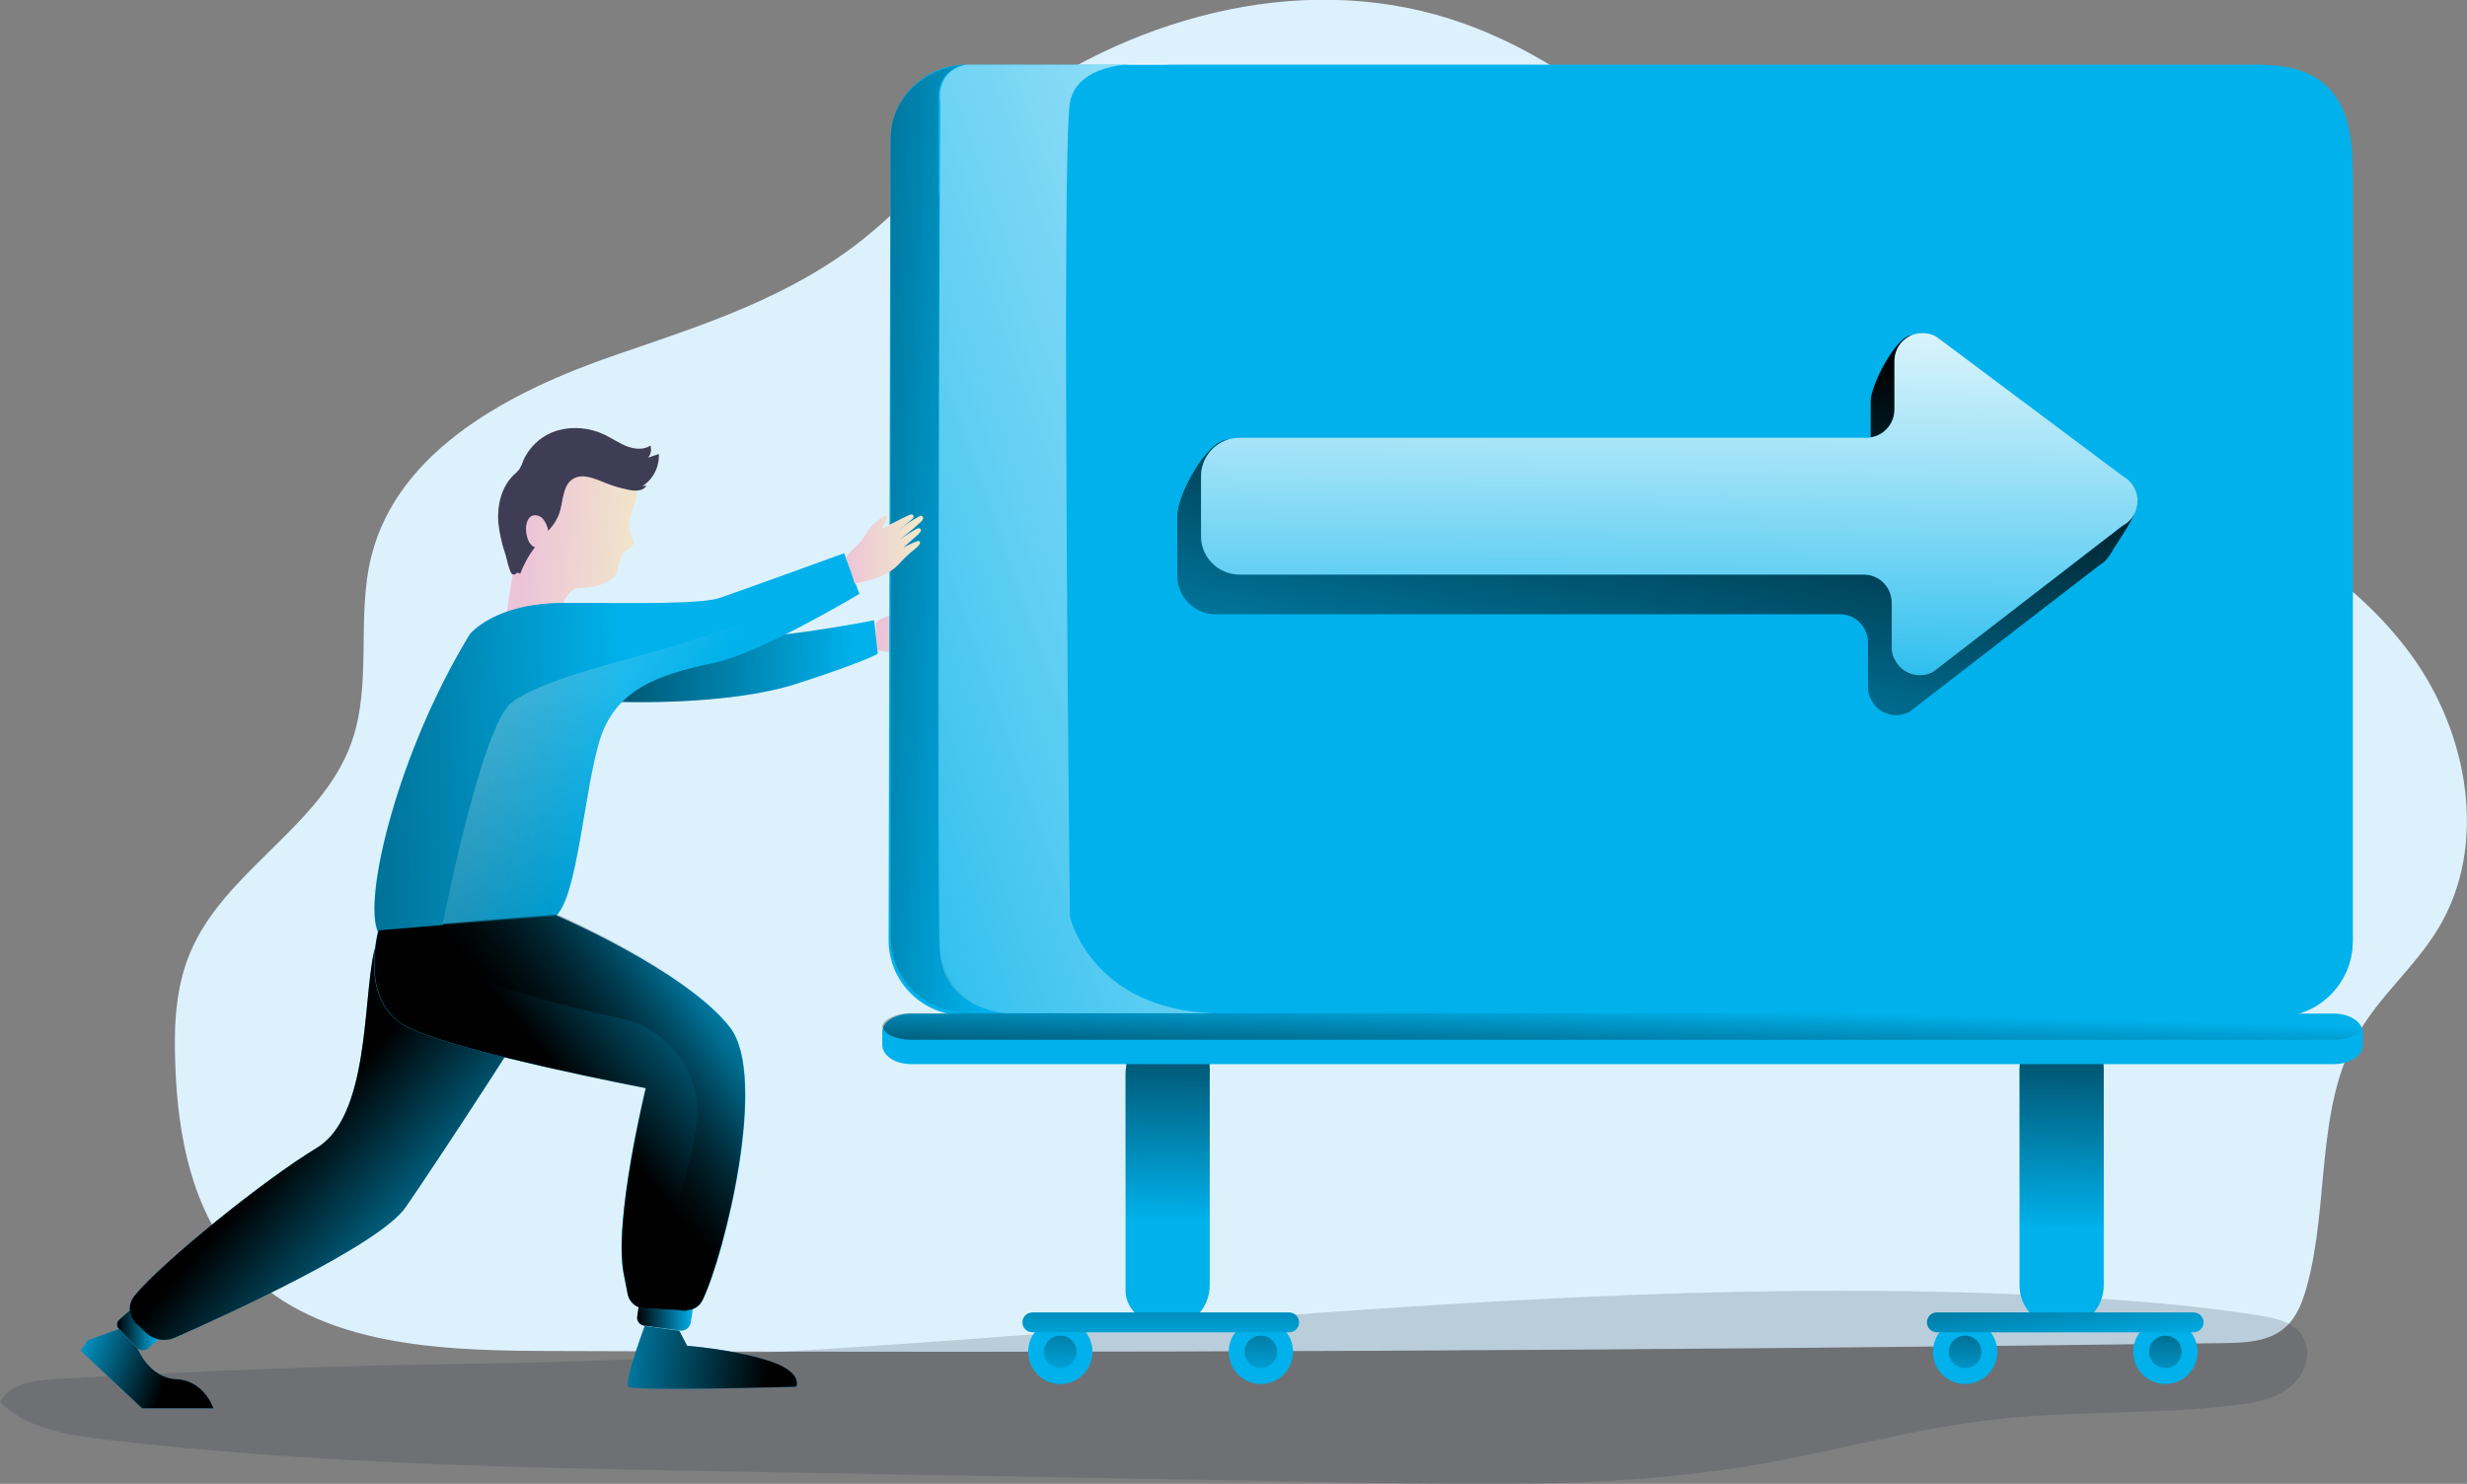 <?xml version="1.0" encoding="UTF-8"?>
<svg enable-background="new 0 0 820.4 493.5" version="1.1" viewBox="0 0 820.4 493.5" xml:space="preserve" xmlns="http://www.w3.org/2000/svg">
<rect x="0" y="0" width="820.4" height="493.5" fill="#808080" stroke="none"/>
<style type="text/css">
	.st0{fill:#DDF1FD;enable-background:new    ;}
	.st1{opacity:0.18;fill:#1D2741;enable-background:new    ;}
	.st2{fill:url(#r);}
	.st3{fill:#3F3D56;}
	.st4{fill:#00B1EB;}
	.st5{fill:url(#h);}
	.st6{fill:url(#g);}
	.st7{fill:url(#f);}
	.st8{fill:url(#e);}
	.st9{fill:url(#d);}
	.st10{fill:url(#c);}
	.st11{fill:url(#b);}
	.st12{fill:url(#a);}
	.st13{fill:url(#ab);}
	.st14{fill:url(#aa);}
	.st15{fill:url(#z);}
	.st16{fill:url(#y);}
	.st17{fill:url(#x);}
	.st18{fill:url(#w);}
	.st19{fill:url(#v);}
	.st20{fill:url(#u);}
	.st21{fill:url(#t);}
	.st22{fill:url(#s);}
	.st23{fill:url(#q);}
	.st24{fill:url(#p);}
	.st25{fill:url(#o);}
	.st26{fill:url(#n);}
	.st27{fill:url(#m);}
	.st28{fill:url(#l);}
	.st29{fill:url(#k);}
	.st30{fill:url(#j);}
	.st31{fill:url(#i);}
</style>
<title>20. Moving Forward</title>
<path class="st0" d="m204.6 118.1c-34.6 11.9-72.2 31.4-81.1 66.9-5.1 20.3 0.4 42.5-6.7 62.2-10.1 27.9-42.5 42.6-53.7 70-4.8 11.6-5.3 24.5-4.8 37 0.8 23.5 5.5 48.2 21.1 65.9 23.7 26.9 64.2 29 100 29.2 186.7 0.8 373.3-0.1 560-2.6 7.2-0.1 15.1-0.4 20.5-5.2 3.9-3.4 5.8-8.5 7.2-13.5 7.7-27.9 2.7-59.6 17.3-84.6 7.3-12.5 18.8-22 26.3-34.4 16.9-27.6 10.2-65-8.8-91.1s-48.2-43-77.7-56.4-60.4-23.9-87.8-41.2c-52.8-33.6-90.3-91-149.1-112.3-51-18.5-108.2-3.5-151 27.4-18.2 13.2-32.2 30.5-49.6 44.4-24.4 19.3-53.3 28.4-82.1 38.3z"/>
<path class="st1" d="m18 458.7c-6.8 0.4-14.8 1.5-18 7.6 9 8.9 22.5 11 35.1 12.5 69.1 8.1 138.8 9.4 208.3 10.6l208.8 3.7c43.6 0.8 87.4 1.5 130.4-5.7 27.2-4.6 53.9-12.4 81.4-15.4 26.2-2.9 52.8-1.5 79-4.6 6.5-0.8 13.3-2 18.5-6.1s7.7-12.1 3.9-17.4c-3-4.2-8.6-5.5-13.6-6.3-19-3.1-38.2-4.7-57.4-5.9-178.3-11-355.6 19-533.6 21.8-47.9 0.6-95 2.4-142.8 5.2z"/>
<linearGradient id="r" x1="-70.69" x2="-30.04" y1="223.41" y2="223.41" gradientTransform="matrix(1 .08 -.08 1 263.71 -34.35)" gradientUnits="userSpaceOnUse">
	<stop stop-color="#ECC4D7" offset="0"/>
	<stop stop-color="#EFD4D1" offset=".42"/>
	<stop stop-color="#F2EAC9" offset="1"/>
</linearGradient>
<path class="st2" d="m167.6 210.2s4.6-33.8 7.3-39.4 3.4-29.1 33.9-13.2c0 0 4.5 4.5 2.2 10.1s-2.1 9.6-0.5 11.6-2.7 4.1-2.7 4.1-1-0.3-2.4 6.1-13.9 6.1-13.9 6.1-6.7 3.4-5.1 13.4-15.6 9-18.8 1.2z"/>
<path class="st3" d="m165.7 173.7c-0.4-5.6 1-11.6 5-15.6 0.7-0.6 1.4-1.3 2-2 0.5-0.9 1-1.9 1.3-2.9 2.2-4.9 6.4-8.6 11.6-10.1 5.2-1.4 10.7-0.8 15.5 1.5 2.5 1.2 4.7 2.8 7.3 3.8s5.6 1.3 7.9-0.2c0.4 1.4 0.2 2.9-0.8 4l3.6-1.2c0.2 4.3-1.9 8.4-5.5 10.7l1.4-0.2c-1.1 1.9-3.8 1.9-5.9 1.4-2.7-0.5-5.3-1.3-7.8-2.3-3.5-1.4-7.6-3.3-10.8-1.3s-3.2 6.7-4.2 10.4c-0.7 2.6-2.1 4.9-4 6.8-0.2-1.3-0.7-2.5-1.5-3.6-0.7-1.1-2.1-1.7-3.4-1.5-2.2 0.5-2.7 3.5-2.4 5.7 0.3 2 1 4.3 2.9 4.9-2.1 2.7-3.7 5.7-4.9 8.8l-1.1-0.4c-0.2 0.6-0.9 0.8-1.5 0.6-1-0.4-2.1-6.3-2.6-7.5-1-2.9-1.7-6.3-2.1-9.8z"/>
<circle class="st4" cx="352.6" cy="449.6" r="10.7"/>
<linearGradient id="h" x1="353.28" x2="352.44" y1="90.79" y2="33.35" gradientTransform="matrix(1 0 0 -1 -.03 494.01)" gradientUnits="userSpaceOnUse">
	<stop offset="0"/>
	<stop stop-opacity="0" offset=".99"/>
</linearGradient>
<path class="st5" d="m358 449.6c0 3-2.4 5.4-5.4 5.4s-5.4-2.4-5.4-5.4 2.4-5.4 5.4-5.4 5.4 2.4 5.4 5.4z"/>
<circle class="st4" cx="419.3" cy="449.6" r="10.7"/>
<linearGradient id="g" x1="419.93" x2="419.08" y1="89.8" y2="32.36" gradientTransform="matrix(1 0 0 -1 0 494)" gradientUnits="userSpaceOnUse">
	<stop offset="0"/>
	<stop stop-opacity="0" offset=".99"/>
</linearGradient>
<circle class="st6" cx="419.3" cy="449.6" r="5.4"/>
<circle class="st4" cx="653.5" cy="449.6" r="10.7"/>
<linearGradient id="f" x1="654.09" x2="653.24" y1="86.36" y2="28.92" gradientTransform="matrix(1 0 0 -1 0 494)" gradientUnits="userSpaceOnUse">
	<stop offset="0"/>
	<stop stop-opacity="0" offset=".99"/>
</linearGradient>
<circle class="st7" cx="653.5" cy="449.6" r="5.4"/>
<circle class="st4" cx="720.1" cy="449.6" r="10.7"/>
<linearGradient id="e" x1="720.72" x2="719.88" y1="85.38" y2="27.94" gradientTransform="matrix(1 0 0 -1 0 494)" gradientUnits="userSpaceOnUse">
	<stop offset="0"/>
	<stop stop-opacity="0" offset=".99"/>
</linearGradient>
<circle class="st8" cx="720.1" cy="449.6" r="5.4"/>
<linearGradient id="d" x1="-631.1" x2="-605.46" y1="1609.3" y2="1609.3" gradientTransform="matrix(.93 .36 -.36 .93 1462.7 -1063.6)" gradientUnits="userSpaceOnUse">
	<stop stop-color="#ECC4D7" offset="0"/>
	<stop stop-color="#EFD4D1" offset=".42"/>
	<stop stop-color="#F2EAC9" offset="1"/>
</linearGradient>
<path class="st9" d="m291.5 206.8c1.9-1.5 4.5-1.9 6.6-3.1 1-0.6 1.8-1.4 2.8-2 2.4-1.7 5.2-2.7 8.1-3 0.5 0.9-2.2 3.1-3.3 3.7 4-0.4 6.6-0.8 10.6-1 1.6 0 1.1 1.3 0.5 1.6-1.1 0.5-4.5 1.5-5.7 2 2.7-1 5.5-1.6 8.3-1.9 1.2 0.2 0.7 1.5-0.1 1.8-2.9 1.2-5.9 2.2-9 3 2.1-0.4 4.9-1.2 7-1.2 0.4 0 0.7 0.3 0.7 0.7 0 0.2-0.1 0.5-0.3 0.6-0.7 0.4-1.4 0.8-2.1 1l-5.4 2c1.7-0.3 3.5-0.4 5.2-0.4 1.1 0.1 1.4 1.2-1.3 2.1-2.4 0.7-4.7 1.6-6.9 2.7-4.9 2.6-10.9 1.7-16.4 0.8 0.4-3.3 0.4-6.3 0.7-9.4z"/>
<path class="st4" d="m43.2 435.8-3.5 3.1c-0.9 0.7-1 2-0.3 2.9l0.1 0.1 6.2 6.4c1 1 2.6 1 3.6 0.1l3.4-3-9.5-9.6z"/>
<path class="st4" d="m212.7 432.5-0.8 5.4c-0.2 1.5 0.9 2.8 2.4 3h0.1l11.6 1.6c1.7 0.3 3.3-0.8 3.7-2.5l0.8-5.3-17.8-2.2z"/>
<linearGradient id="c" x1="38.97" x2="52.84" y1="51.566" y2="51.566" gradientTransform="matrix(1 0 0 -1 -.03 494.01)" gradientUnits="userSpaceOnUse">
	<stop offset="0"/>
	<stop stop-opacity="0" offset=".99"/>
</linearGradient>
<path class="st10" d="m43.2 435.8-3.5 3.1c-0.9 0.7-1 2-0.3 2.9l0.1 0.1 6.2 6.4c1 1 2.6 1 3.6 0.1l3.4-3-9.5-9.6z"/>
<linearGradient id="b" x1="211.9" x2="230.53" y1="56.462" y2="56.462" gradientTransform="matrix(1 0 0 -1 -.03 494.01)" gradientUnits="userSpaceOnUse">
	<stop offset="0"/>
	<stop stop-opacity="0" offset=".99"/>
</linearGradient>
<path class="st11" d="m212.7 432.5-0.8 5.4c-0.2 1.5 0.9 2.8 2.4 3h0.1l11.6 1.6c1.7 0.3 3.3-0.8 3.7-2.5l0.8-5.3-17.8-2.2z"/>
<path class="st4" d="m134.2 311.3c-4.5-1-9.1 1.5-9.9 5.6-3.6 16.6-1.6 54.4-19 64.9s-51.7 38.2-60.6 49.2c-2.3 2.8-2 6.9 0.7 9.3l3.3 3.1c2.6 2.3 6.2 2.9 9.4 1.5 16.8-7.4 68-30.7 76.8-43.4 10.6-15.3 49.1-74.1 49.1-76.5 0-1.9-33.6-9.9-49.8-13.7z"/>
<linearGradient id="a" x1="103.29" x2="164.95" y1="121.15" y2="67.938" gradientTransform="matrix(1 0 0 -1 -.03 494.01)" gradientUnits="userSpaceOnUse">
	<stop offset="0"/>
	<stop stop-opacity="0" offset=".99"/>
</linearGradient>
<path class="st12" d="m134.2 311.3c-4.5-1-9.1 1.5-9.9 5.6-3.6 16.6-1.6 54.4-19 64.9s-51.7 38.2-60.6 49.2c-2.3 2.8-2 6.9 0.7 9.3l3.3 3.1c2.6 2.3 6.2 2.9 9.4 1.5 16.8-7.4 68-30.7 76.8-43.4 10.6-15.3 49.1-74.1 49.1-76.5 0-1.9-33.6-9.9-49.8-13.7z"/>
<path class="st4" d="m205.5 233.4s36.1 1.5 59.4-6 27-10 27-10l-1.2-11.1s-41.4 8.2-55.2 5.4-31.7 5.6-31.7 5.6l1.7 16.1z"/>
<linearGradient id="ab" x1="137" x2="288.7" y1="-85.582" y2="-77.482" gradientTransform="translate(-3.61 299.33)" gradientUnits="userSpaceOnUse">
	<stop offset="0"/>
	<stop stop-opacity="0" offset=".99"/>
</linearGradient>
<path class="st13" d="m205.5 233.4s36.1 1.5 59.4-6 27-10 27-10l-1.2-11.1s-41.4 8.2-55.2 5.4-31.7 5.6-31.7 5.6l1.7 16.1z"/>
<path class="st4" d="m782.4 59.1v253.5c0 13.9-11.3 25.1-25.1 25.1h-436.7c-13.9 0-25.1-11.2-25.1-25.1l0.6-266c0-13.9 11.3-25.1 25.1-25.1l-0.6 12.5h436.6c13.9 0 25.2 11.2 25.2 25.1z"/>
<linearGradient id="aa" x1="188.96" x2="337.62" y1="334.66" y2="326.21" gradientTransform="matrix(1 0 0 -1 -.03 494.01)" gradientUnits="userSpaceOnUse">
	<stop offset=".01"/>
	<stop stop-opacity="0" offset=".99"/>
</linearGradient>
<path class="st14" d="m783 58.1v253.5c0 13.9-11.3 25.1-25.1 25.1h-436.6c-13.9 0-25.1-11.2-25.1-25.1v-265.5c0-13.9 12.1-24.5 26-24.5h432c26.6 1 28.8 22.6 28.8 36.5z"/>
<path class="st4" d="m322.1 21.5h429.7c5.5 0 10 4.5 10 10v31.1c0 5.5-4.5 10-10 10h-429.7c-5.5 0-10-4.5-10-10v-31.1c0-5.5 4.5-10 10-10z"/>
<path class="st4" d="m782.4 59.6v253.5c0 13.9-11.3 25.1-25.1 25.1l-419.9-0.5c-13.9 0-25.1-11.2-25.1-25.1v-253c0-13.9 11.3-25.1 25.1-25.1l414.6-12.9c30.4-0.1 30.4 24.1 30.4 38z"/>
<path class="st4" d="m156.2 211s8.1-10.6 31.9-10.5 45.1 0.4 51.1-1.6 41.5-14.9 41.5-14.9l5.1 13.5s-32.9 19.8-48.5 23c-18.9 3.9-32.9 9-38 26.1s-7.3 51.5-14.4 58-54 16.7-59.2 5.5 6.7-60.1 30.5-99.1z"/>
<linearGradient id="z" x1="-26.43" x2="214.68" y1="-38.832" y2="-49.792" gradientTransform="translate(-3.61 299.33)" gradientUnits="userSpaceOnUse">
	<stop offset="0"/>
	<stop stop-opacity="0" offset=".99"/>
</linearGradient>
<path class="st15" d="m285.9 197.5s-4 2.4-9.8 5.6c-11 6.1-28.5 15.3-38.7 17.4-18.9 3.9-32.9 9-38 26.1-4.7 15.6-6.9 45.8-12.7 55.7-0.5 0.8-1 1.6-1.7 2.2-7.1 6.5-54 16.7-59.2 5.5s6.6-59.9 30.4-99c0 0 8.1-10.6 31.9-10.5s45.1 0.4 51.1-1.6 41.5-14.8 41.5-14.8l5.2 13.4z"/>
<path class="st4" d="m125.8 309.4s-6.9 24.1 9.8 32.3 79.1 20.2 79.1 20.2-10.9 44.4-7.3 62l1.4 6.8c0.6 2.5 2.9 4.3 5.5 4.4l13.5 0.7c2.4 0.2 4.6-1.1 5.8-3.2 7.4-15 22-74.4 9.2-90.9-14.6-18.8-57.7-37.2-57.7-37.2l-59.3 4.9z"/>
<linearGradient id="y" x1="190.43" x2="251.25" y1="131.67" y2="182.35" gradientTransform="matrix(1 0 0 -1 -.03 494.01)" gradientUnits="userSpaceOnUse">
	<stop offset="0"/>
	<stop stop-opacity="0" offset=".99"/>
</linearGradient>
<path class="st16" d="m233.7 432.2-0.2 0.4c-0.9 1.7-2.5 2.8-4.4 3.1-0.4 0.1-0.9 0.1-1.3 0.1l-2.5-0.1-11-0.6c-2.6 0-4.8-1.8-5.5-4.4l-1.3-6.8c-3.6-17.6 7.3-62 7.3-62s-62.4-12-79.1-20.2-9.8-32.3-9.8-32.3l21.4-1.8 37.7-3.1s43.1 18.3 57.7 37.2c12.7 16.3-1.6 74.8-9 90.5z"/>
<linearGradient id="x" x1="153.75" x2="238.78" y1="103.93" y2="150.11" gradientTransform="matrix(1 0 0 -1 -.03 494.01)" gradientUnits="userSpaceOnUse">
	<stop offset="0"/>
	<stop stop-opacity="0" offset=".99"/>
</linearGradient>
<path class="st17" d="m233.7 431.8-4.6 3.5-1 0.8c-1 0-2-0.3-2.8-0.8-1.3-0.7-2.3-2-2.6-3.5l-1.4-6.8c-1.6-7.6 8.5-38 10.3-50 2.5-16.7-8.3-32.5-24.8-36.2-18.3-4.1-39.6-9.5-48.4-13.8-7.8-3.8-10.4-11.1-11.1-17.8l37.8-3.1s43.1 18.3 57.7 37.2c12.6 16.4-1.7 74.8-9.1 90.5z"/>
<linearGradient id="w" x1="232.15" x2="232.15" y1="117.89" y2="117.89" gradientTransform="translate(-3.61 299.33)" gradientUnits="userSpaceOnUse">
	<stop stop-color="#ECC4D7" offset="0"/>
	<stop stop-color="#EFD4D1" offset=".42"/>
	<stop stop-color="#F2EAC9" offset="1"/>
</linearGradient>
<path class="st18" d="m228.5 417.2"/>
<path class="st4" d="m214.4 441s-6.9 18.6-5.5 20.2 55.9 0 55.9 0 2.6-5-9.7-8.8-26.6-4.8-26.6-4.8l-2.6-5-11.5-1.6z"/>
<path class="st4" d="m39.6 442-10.3 3.7-2.5 3.5 20.5 19.2h23.7s-3.1-9.3-12.3-9.7-13-10.3-13-10.3l-6.1-6.4z"/>
<linearGradient id="v" x1="255.61" x2="186.16" y1="38.517" y2="45.277" gradientTransform="matrix(1 0 0 -1 -.03 494.01)" gradientUnits="userSpaceOnUse">
	<stop offset="0"/>
	<stop stop-opacity="0" offset=".99"/>
</linearGradient>
<path class="st19" d="m214.4 441s-6.9 18.6-5.5 20.2 55.9 0 55.9 0 2.6-5-9.7-8.8-26.6-4.8-26.6-4.8l-2.6-5-11.5-1.6z"/>
<linearGradient id="u" x1="55.021" x2="20.671" y1="34.684" y2="47.074" gradientTransform="matrix(1 0 0 -1 -.03 494.01)" gradientUnits="userSpaceOnUse">
	<stop offset="0"/>
	<stop stop-opacity="0" offset=".99"/>
</linearGradient>
<path class="st20" d="m39.6 442-10.3 3.7-2.5 3.5 20.5 19.2h23.7s-3.1-9.3-12.3-9.7-13-10.3-13-10.3l-6.1-6.4z"/>
<linearGradient id="t" x1="285" x2="310.61" y1="-116.74" y2="-116.74" gradientTransform="translate(-3.61 299.33)" gradientUnits="userSpaceOnUse">
	<stop stop-color="#ECC4D7" offset="0"/>
	<stop stop-color="#EFD4D1" offset=".42"/>
	<stop stop-color="#F2EAC9" offset="1"/>
</linearGradient>
<path class="st21" d="m281.4 185.3c1.2-2.1 3.5-3.4 5-5.3 0.7-0.9 1.2-1.9 1.9-2.9 1.6-2.5 3.8-4.5 6.4-5.8 0.8 0.6-0.9 3.7-1.7 4.7 3.6-1.8 5.8-3.1 9.5-4.8 1.5-0.5 1.5 0.8 1 1.3-0.9 0.9-3.7 3-4.6 3.9 2.2-1.9 4.5-3.5 7.1-4.8 1.2-0.3 1.2 1.1 0.5 1.7-2.3 2.2-4.7 4.2-7.3 6.1 1.8-1.1 4.2-2.9 6.1-3.7 0.4-0.1 0.8 0.1 0.9 0.4 0.1 0.2 0 0.4 0 0.6-0.5 0.7-1 1.2-1.6 1.7l-4.3 3.8c1.5-0.9 3.1-1.6 4.7-2.2 1-0.3 1.7 0.6-0.5 2.4-1.9 1.5-3.8 3.2-5.4 5-3.7 4.2-9.5 5.6-14.9 6.7-0.8-3-1.9-5.8-2.8-8.8z"/>
<path class="st4" d="m388.3 441.5c-7.8 0-14-6.3-14-12v-71.9c0-9.8 6.3-16.1 14-16.1s14 6.3 14 14v71.9c0 7.8-6.2 14.1-14 14.1 0.1 0 0.1 0 0 0z"/>
<path class="st4" d="m685.6 441.5c-7.7 0-14-6.3-14-14v-71.9c0-7.7 6.3-14 14-14s14 6.3 14 14v71.9c0 7.7-6.2 14-14 14z"/>
<linearGradient id="s" x1="392.79" x2="391.77" y1=".59" y2="107.48" gradientTransform="translate(-3.61 299.33)" gradientUnits="userSpaceOnUse">
	<stop offset="0"/>
	<stop stop-opacity="0" offset=".99"/>
</linearGradient>
<path class="st22" d="m388.3 441.5c-7.8 0-14-6.3-14-12v-71.9c0-9.8 6.3-16.1 14-16.1s14 6.3 14 14v71.9c0 7.8-6.2 14.1-14 14.1 0.1 0 0.1 0 0 0z"/>
<linearGradient id="q" x1="690.1" x2="689.08" y1="3.42" y2="110.31" gradientTransform="translate(-3.61 299.33)" gradientUnits="userSpaceOnUse">
	<stop offset="0"/>
	<stop stop-opacity="0" offset=".99"/>
</linearGradient>
<path class="st23" d="m685.6 441.5c-7.7 0-14-6.3-14-14v-71.9c0-7.7 6.3-14 14-14s14 6.3 14 14v71.9c0 7.7-6.2 14-14 14z"/>
<path class="st4" d="m428.7 443.1h-85.4c-1.8 0-3.3-1.5-3.3-3.3s1.5-3.3 3.3-3.3h85.4c1.8 0 3.3 1.5 3.3 3.3s-1.4 3.3-3.3 3.3z"/>
<path class="st4" d="m729.5 443.1h-85.4c-1.8 0-3.3-1.5-3.3-3.3s1.5-3.3 3.3-3.3h85.4c1.8 0 3.3 1.5 3.3 3.3s-1.5 3.3-3.3 3.3z"/>
<linearGradient id="p" x1="683.81" x2="691.85" y1="86.16" y2="152.35" gradientTransform="translate(-3.61 299.33)" gradientUnits="userSpaceOnUse">
	<stop offset="0"/>
	<stop stop-opacity="0" offset=".99"/>
</linearGradient>
<path class="st24" d="m729.5 443.1h-85.4c-1.8 0-3.3-1.5-3.3-3.3s1.5-3.3 3.3-3.3h85.4c1.8 0 3.3 1.5 3.3 3.3s-1.5 3.3-3.3 3.3z"/>
<linearGradient id="o" x1="389.62" x2="389.62" y1="89.29" y2="149.81" gradientTransform="translate(-3.61 299.33)" gradientUnits="userSpaceOnUse">
	<stop offset="0"/>
	<stop stop-opacity="0" offset=".99"/>
</linearGradient>
<path class="st25" d="m428.7 443.1h-85.4c-1.8 0-3.3-1.5-3.3-3.3s1.5-3.3 3.3-3.3h85.4c1.8 0 3.3 1.5 3.3 3.3s-1.4 3.3-3.3 3.3z"/>
<linearGradient id="n" x1="647.69" x2="733.12" y1="143.75" y2="143.75" gradientTransform="translate(-3.61 299.33)" gradientUnits="userSpaceOnUse">
	<stop offset="0"/>
	<stop stop-opacity="0" offset=".99"/>
</linearGradient>
<path class="st26" d="m729.5 443.1h-85.4"/>
<path class="st4" d="m621.2 228.5v-14.8c0-5.2-4.1-9.4-9.3-9.4h-207.6c-7 0-12.8-5.7-12.8-12.8v-19.9c0-7 5.7-12.8 12.8-12.8h208.4c5.2 0 9.4-4.2 9.4-9.4v-16.1c0-5.2 4.2-9.4 9.4-9.3 1.5 0 2.9 0.4 4.2 1 0.2 0.1 0.3 0.2 0.5 0.3l61.9 46.3c4.5 2.5 6.2 8.2 3.7 12.7-0.9 1.6-2.2 2.9-3.8 3.7l-62.7 48.4c-0.2 0.1-0.4 0.3-0.6 0.4-4.7 2.3-10.3 0.3-12.5-4.3-0.7-1.1-1-2.5-1-4z"/>
<path class="st4" d="m320.2 59.8s0.7-20 23.9-21.6h52.4s-30.3 4.8-33.2 21.6 0 245.1 0 245.1 4.3 26.7 45.2 28.1h-71.3s-15.9-4.3-17-14.9 0-258.3 0-258.3z"/>
<path class="st4" d="m621.2 228.5v-14.8c0-5.2-4.1-9.4-9.3-9.4h-207.6c-7 0-12.8-5.7-12.8-12.8v-19.9c0-7 5.7-12.8 12.8-12.8h208.4c5.2 0 9.4-4.2 9.4-9.4v-16.1c0-5.2 4.2-9.4 9.4-9.3 1.5 0 2.9 0.4 4.2 1 0.2 0.1 0.3 0.2 0.5 0.3l61.9 46.3c4.5 2.5 6.2 8.2 3.7 12.7-0.9 1.6-2.2 2.9-3.8 3.7l-62.7 48.4c-0.2 0.1-0.4 0.3-0.6 0.4-4.7 2.3-10.3 0.3-12.5-4.3-0.7-1.1-1-2.5-1-4z"/>
<linearGradient id="m" x1="563.36" x2="527.2" y1="389.81" y2="196.56" gradientTransform="matrix(1 0 0 -1 -.03 494.01)" gradientUnits="userSpaceOnUse">
	<stop offset=".01"/>
	<stop stop-opacity="0" offset=".99"/>
</linearGradient>
<path class="st27" d="m621.2 228.5v-14.8c0-5.2-4.1-9.4-9.3-9.4h-207.6c-7 0-12.8-5.7-12.8-12.8v-19.9c0-7.1 9.9-25.4 17-25.4l-4.2 12.6h208.4c5.2 0 9.4-4.2 9.4-9.4v-16.1c0-5.2 8.6-21.9 13.8-21.8 1.5 0-1.5 12.9-0.2 13.5 0.2 0.1 0.3 0.2 0.5 0.3l73.5 39.3c4.5 2.5-5.4 15.2-7.9 19.7-0.9 1.6-2.2 2.9-3.8 3.8l-62.7 48.4c-0.2 0.1-0.4 0.3-0.6 0.4-4.7 2.3-10.3 0.3-12.5-4.3-0.7-1.2-1-2.6-1-4.1z"/>
<path class="st4" d="m629.1 215.3v-14.8c0-5.2-4.1-9.4-9.3-9.4h-207.6c-7 0-12.8-5.7-12.8-12.8v-19.9c0-7 5.7-12.8 12.8-12.8h208.4c5.2 0 9.4-4.2 9.4-9.4v-16.1c0-5.2 4.2-9.4 9.4-9.3 1.5 0 2.9 0.3 4.2 1 0.2 0.1 0.3 0.2 0.5 0.3l61.9 46.3c4.5 2.5 6.2 8.2 3.7 12.7-0.9 1.6-2.2 2.9-3.8 3.7l-62.7 48.4c-0.2 0.1-0.4 0.3-0.6 0.4-4.7 2.3-10.3 0.3-12.5-4.3-0.7-1.1-1-2.5-1-4z"/>
<linearGradient id="l" x1="556.29" x2="554.04" y1="426.38" y2="241.68" gradientTransform="matrix(1 0 0 -1 -.03 494.01)" gradientUnits="userSpaceOnUse">
	<stop stop-color="#fff" offset="0"/>
	<stop stop-color="#fff" stop-opacity=".95" offset=".09"/>
	<stop stop-color="#fff" stop-opacity=".83" offset=".25"/>
	<stop stop-color="#fff" stop-opacity=".63" offset=".46"/>
	<stop stop-color="#fff" stop-opacity=".35" offset=".71"/>
	<stop stop-color="#fff" stop-opacity="0" offset=".99"/>
	<stop stop-color="#fff" stop-opacity="0" offset="1"/>
</linearGradient>
<path class="st28" d="m629.1 215.3v-14.8c0-5.2-4.1-9.4-9.3-9.4h-207.6c-7 0-12.8-5.7-12.8-12.8v-19.9c0-7 5.7-12.8 12.8-12.8h208.4c5.2 0 9.4-4.2 9.4-9.4v-16.1c0-5.2 4.2-9.4 9.4-9.3 1.5 0 2.9 0.3 4.2 1 0.2 0.1 0.3 0.2 0.5 0.3l61.9 46.3c4.5 2.5 6.2 8.2 3.7 12.7-0.9 1.6-2.2 2.9-3.8 3.7l-62.7 48.4c-0.2 0.1-0.4 0.3-0.6 0.4-4.7 2.3-10.3 0.3-12.5-4.3-0.7-1.1-1-2.5-1-4z"/>
<linearGradient id="k" x1="673.83" x2="194.69" y1="-229.08" y2="-59.376" gradientTransform="translate(-3.61 299.33)" gradientUnits="userSpaceOnUse">
	<stop stop-color="#fff" offset="0"/>
	<stop stop-color="#fff" stop-opacity=".95" offset=".09"/>
	<stop stop-color="#fff" stop-opacity=".83" offset=".25"/>
	<stop stop-color="#fff" stop-opacity=".63" offset=".46"/>
	<stop stop-color="#fff" stop-opacity=".35" offset=".71"/>
	<stop stop-color="#fff" stop-opacity="0" offset=".99"/>
	<stop stop-color="#fff" stop-opacity="0" offset="1"/>
</linearGradient>
<path class="st29" d="m312.7 34.2s-2-10.4 8.5-12.7h67.8s-30.3-4.1-33.2 12.7 0 270.7 0 270.7 7.1 30.8 48 32.1h-69.2s-19.3-1-21.9-18.9c-1.5-10.5 0-283.9 0-283.9z"/>
<path class="st4" d="m785.8 343.4v4.1c0 3.5-4.3 6.4-9.6 6.4h-473.2c-5.3 0-9.6-2.8-9.6-6.4v-4.1-0.6c0.5-3.2 4.6-5.7 9.6-5.7h473.1c5 0 9.1 2.5 9.6 5.7 0 0.2 0.1 0.4 0.1 0.6z"/>
<linearGradient id="j" x1="538.69" x2="539.81" y1="120.19" y2="159.77" gradientTransform="matrix(1 0 0 -1 -.03 494.01)" gradientUnits="userSpaceOnUse">
	<stop offset="0"/>
	<stop stop-opacity="0" offset=".99"/>
</linearGradient>
<path class="st30" d="m785.7 341.4c-0.5 2.4-4.6 4.4-9.6 4.4h-473.1c-5 0-9.1-1.9-9.6-4.4 0.5-2.5 4.6-4.4 9.6-4.4h473.1c5 0.1 9.1 2 9.6 4.4z"/>
<linearGradient id="i" x1="7.051" x2="224.03" y1="-195.83" y2="-45.342" gradientTransform="translate(-3.61 299.33)" gradientUnits="userSpaceOnUse">
	<stop stop-color="#fff" offset="0"/>
	<stop stop-color="#fff" stop-opacity=".95" offset=".09"/>
	<stop stop-color="#fff" stop-opacity=".83" offset=".25"/>
	<stop stop-color="#fff" stop-opacity=".63" offset=".46"/>
	<stop stop-color="#fff" stop-opacity=".35" offset=".71"/>
	<stop stop-color="#fff" stop-opacity="0" offset=".99"/>
	<stop stop-color="#fff" stop-opacity="0" offset="1"/>
</linearGradient>
<path class="st31" d="m284.2 194.1 1.7 3.4c-11 6.1-38.3 20.9-48.5 23-18.9 3.9-32.9 9-38 26.1-4.7 15.6-6.9 45.8-12.7 55.7l-1.7 1.9-37.8 3.2s13-66.4 23-73.8 32.7-12.7 48.9-17.3 65.1-22.2 65.1-22.2z"/>
</svg>
